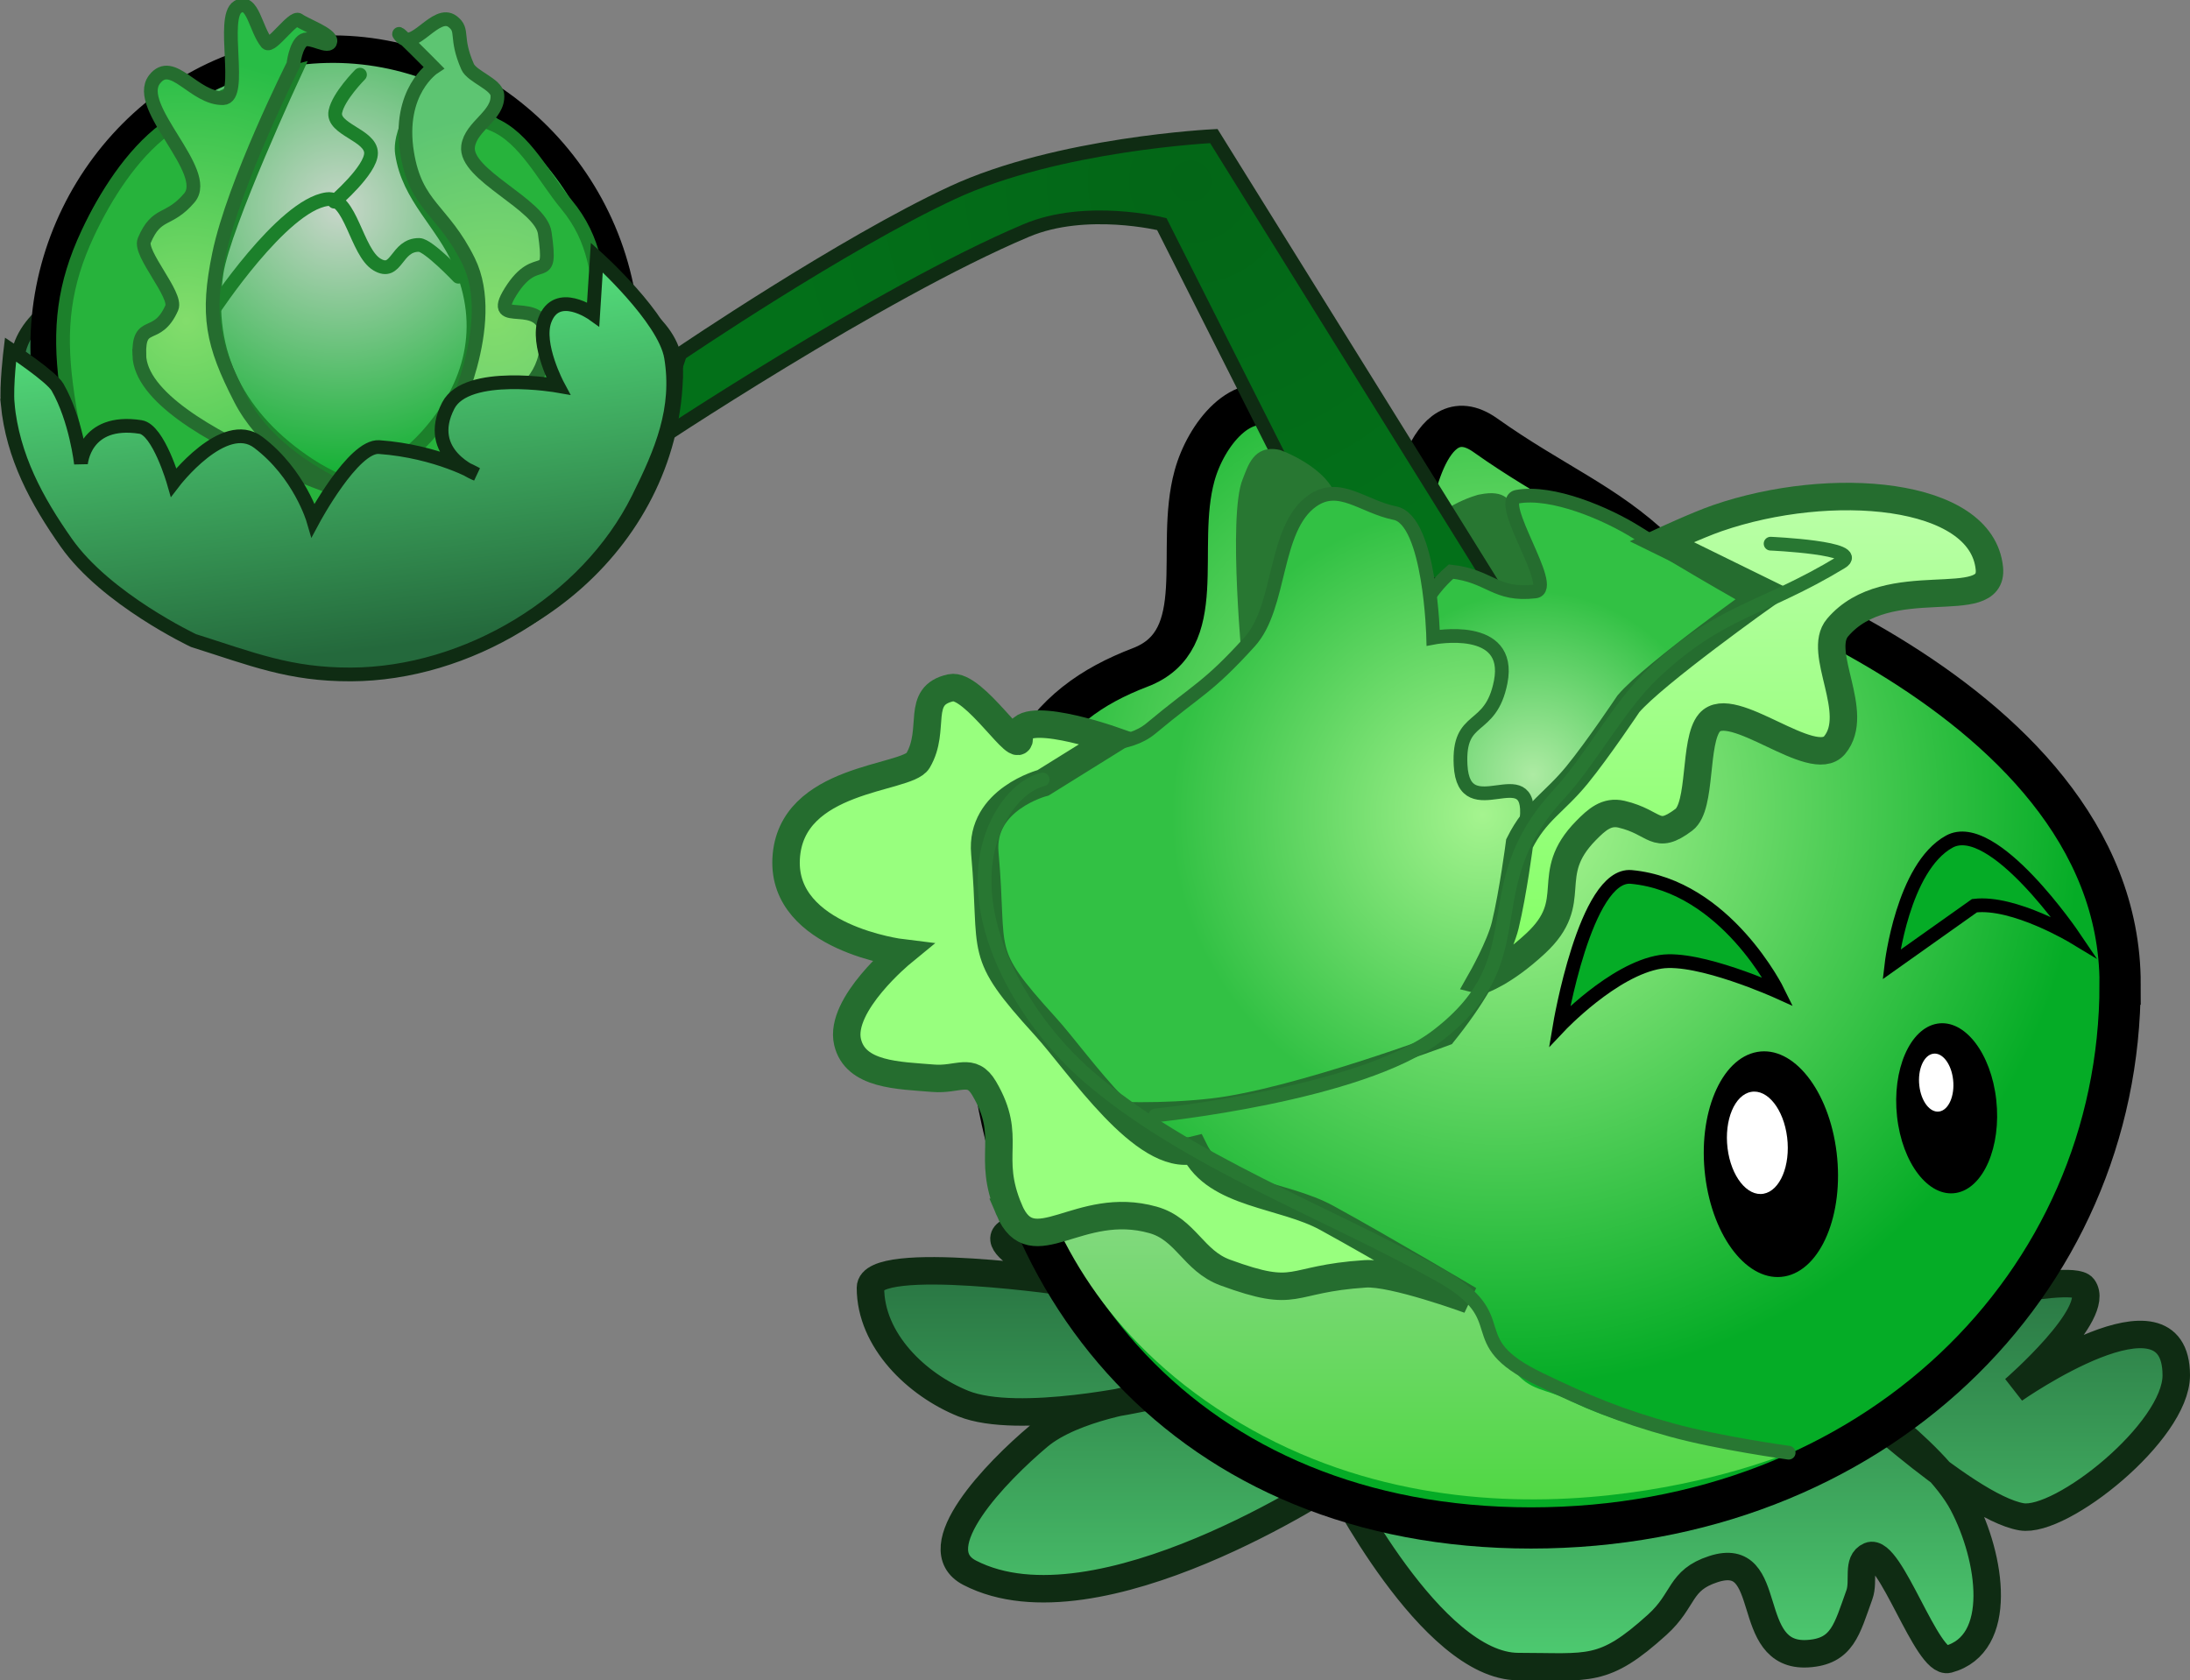 <svg version="1.1" xmlns="http://www.w3.org/2000/svg" xmlns:xlink="http://www.w3.org/1999/xlink" width="79.729" height="61.18" viewBox="0,0,79.729,61.18"><rect x="0" y="0" width="79.729" height="61.18" fill="#808080" stroke="none"/><defs><linearGradient x1="240.194" y1="191.005" x2="240.194" y2="207.408" gradientUnits="userSpaceOnUse" id="color-1"><stop offset="0" stop-color="#24693c"/><stop offset="1" stop-color="#4ecc71"/></linearGradient><radialGradient cx="239.448" cy="176.077" r="21.123" gradientUnits="userSpaceOnUse" id="color-2"><stop offset="0" stop-color="#b3fa98"/><stop offset="1" stop-color="#05ac26"/></radialGradient><radialGradient cx="228.085" cy="153.309" r="14.999" gradientUnits="userSpaceOnUse" id="color-3"><stop offset="0" stop-color="#036617"/><stop offset="1" stop-color="#037019"/></radialGradient><radialGradient cx="240.545" cy="174.916" r="6.679" gradientUnits="userSpaceOnUse" id="color-4"><stop offset="0" stop-color="#adeba3"/><stop offset="1" stop-color="#32c144"/></radialGradient><linearGradient x1="235.727" y1="183.506" x2="235.727" y2="201.307" gradientUnits="userSpaceOnUse" id="color-5"><stop offset="0" stop-color="#a8d9ab"/><stop offset="1" stop-color="#50d844"/></linearGradient><radialGradient cx="238.708" cy="176.383" r="11.331" gradientUnits="userSpaceOnUse" id="color-6"><stop offset="0" stop-color="#a5f48f"/><stop offset="1" stop-color="#32c144"/></radialGradient><linearGradient x1="247.906" y1="164.794" x2="247.906" y2="182.408" gradientUnits="userSpaceOnUse" id="color-7"><stop offset="0" stop-color="#baffa7"/><stop offset="1" stop-color="#82ff63"/></linearGradient><radialGradient cx="197.105" cy="154.287" r="10.591" gradientUnits="userSpaceOnUse" id="color-8"><stop offset="0" stop-color="#c8d6ca"/><stop offset="1" stop-color="#05ad27"/></radialGradient><radialGradient cx="191.516" cy="158.404" r="9.574" gradientUnits="userSpaceOnUse" id="color-9"><stop offset="0" stop-color="#83dd6c"/><stop offset="1" stop-color="#28bd46"/></radialGradient><radialGradient cx="202.711" cy="158.239" r="7.294" gradientUnits="userSpaceOnUse" id="color-10"><stop offset="0" stop-color="#83dd6c"/><stop offset="1" stop-color="#5dc572"/></radialGradient><linearGradient x1="196.014" y1="157.938" x2="197.621" y2="170.435" gradientUnits="userSpaceOnUse" id="color-11"><stop offset="0" stop-color="#53db7a"/><stop offset="1" stop-color="#24693c"/></linearGradient></defs><g transform="translate(-184.734,-146.715)"><g data-paper-data="{&quot;isPaintingLayer&quot;:true}" fill="none" fill-rule="nonzero" stroke="none" stroke-width="none" stroke-linecap="none" stroke-linejoin="miter" stroke-miterlimit="10" stroke-dasharray="" stroke-dashoffset="0" font-family="none" font-weight="none" font-size="none" text-anchor="none" style="mix-blend-mode: normal"><path d="M263.963,196.789c0,2.052 -4.191,5.397 -5.633,5.152c-2.076,-0.353 -6.89,-4.944 -6.89,-4.944c0,0 3.706,2.479 4.755,4.472c1.03,1.958 1.508,5.111 -0.536,5.66c-0.769,0.206 -2.122,-4.08 -2.858,-3.765c-0.48,0.206 -0.189,0.9 -0.374,1.414c-0.456,1.261 -0.615,2.071 -1.882,2.147c-2.394,0.145 -1.138,-3.825 -3.432,-3.08c-1.258,0.408 -1.04,1.115 -2.042,2.022c-1.97,1.785 -2.473,1.527 -5.06,1.527c-3.172,0 -6.606,-6.82 -6.606,-6.82c0,0 -8.714,5.804 -13.367,3.405c-1.74,-0.897 0.99,-3.694 2.507,-4.97c1.281,-1.078 3.934,-1.431 3.934,-1.431c0,0 -4.675,1.047 -6.675,0.241c-1.689,-0.681 -3.38,-2.294 -3.38,-4.217c0,-1.279 7.387,-0.175 7.387,-0.175c0,0 -3.721,-1.474 -2.132,-1.938c6.492,-1.899 29.666,2.377 31.798,2.865c0.711,0.163 6.649,-1.37 7.097,-0.76c0.686,0.934 -2.512,3.708 -2.512,3.708c0,0 5.901,-4.136 5.901,-0.512z" data-paper-data="{&quot;origPos&quot;:null}" fill="url(#color-1)" stroke="#0f2c13" stroke-width="1" stroke-linecap="butt"/><path d="M220.103,177.332v-2.766h2.49v2.766z" data-paper-data="{&quot;origPos&quot;:null}" fill="#1c5324" stroke="none" stroke-width="0" stroke-linecap="butt"/><path d="M261.918,182.548c0,10.935 -8.995,19.799 -21.446,19.799c-12.451,0 -19.797,-8.864 -19.797,-19.799c0,-7.642 2.01,-10.171 5.574,-11.535c2.58,-0.988 1.244,-4.302 1.971,-6.968c0.411,-1.509 1.759,-3.199 3.099,-2.391c2.064,1.244 4.73,3.874 4.73,3.874c0,0 0.575,-4.517 2.761,-2.965c2.455,1.743 4.36,2.46 6.21,4.226c0,0 16.899,4.824 16.899,15.759z" data-paper-data="{&quot;origPos&quot;:null}" fill="url(#color-2)" stroke="#000000" stroke-width="1.5" stroke-linecap="butt"/><path d="M251.597,188.673c0.276,2.257 -0.571,4.279 -1.892,4.516c-1.321,0.237 -2.616,-1.4 -2.892,-3.657c-0.276,-2.257 0.571,-4.279 1.892,-4.516c1.321,-0.237 2.616,1.4 2.892,3.657z" data-paper-data="{&quot;origPos&quot;:null,&quot;origRot&quot;:0}" fill="#000000" stroke="none" stroke-width="0" stroke-linecap="butt"/><path d="M257.41,186.766c0.187,1.703 -0.469,3.218 -1.467,3.384c-0.997,0.166 -1.958,-1.079 -2.145,-2.781c-0.187,-1.703 0.469,-3.218 1.467,-3.384c0.997,-0.166 1.958,1.079 2.145,2.781z" data-paper-data="{&quot;origPos&quot;:null,&quot;origRot&quot;:0}" fill="#000000" stroke="none" stroke-width="0" stroke-linecap="butt"/><path d="M236.5,166.359c0.258,-1.142 2.089,-1.659 2.1,-1.639c0.939,-0.193 1.143,0.227 1.326,0.673c0.549,1.338 4.807,4.479 4.807,4.479c0,0 -8.745,-1.246 -8.233,-3.513z" data-paper-data="{&quot;origPos&quot;:null,&quot;index&quot;:null}" fill="#287732" stroke="none" stroke-width="0" stroke-linecap="butt"/><path d="M233.342,167.385l-6.312,-12.511c0,0 -2.759,-0.684 -4.93,0.232c-5.371,2.267 -13.726,7.839 -13.726,7.839l1.122,-3.347c0,0 5.896,-3.998 9.904,-5.863c3.855,-1.794 9.525,-2.066 9.525,-2.066l10.394,16.718z" data-paper-data="{&quot;origPos&quot;:null,&quot;origRot&quot;:0}" fill="url(#color-3)" stroke="#0f2c13" stroke-width="0.5" stroke-linecap="butt"/><path d="M236.597,178.12c0,0 -2.635,-7.476 0.963,-10.594c1.435,0.158 1.6,0.894 3.064,0.723c0.811,-0.094 -1.465,-3.3 -0.662,-3.448c1.278,-0.236 3.271,0.616 4.37,1.309c1.954,1.234 4.575,2.7 4.575,2.7c0,0 -1.08,3.527 -4.532,6.518c-2.041,1.769 -7.778,2.791 -7.778,2.791z" data-paper-data="{&quot;origPos&quot;:null}" fill="url(#color-4)" stroke="#256d2f" stroke-width="0.5" stroke-linecap="butt"/><path d="M249.797,188.129c0.125,1.024 -0.259,1.941 -0.858,2.049c-0.599,0.108 -1.187,-0.635 -1.312,-1.659c-0.125,-1.024 0.259,-1.941 0.858,-2.049c0.599,-0.108 1.187,0.635 1.312,1.659z" data-paper-data="{&quot;origPos&quot;:null,&quot;origRot&quot;:0}" fill="#ffffff" stroke="none" stroke-width="0" stroke-linecap="butt"/><path d="M255.839,186.03c0.064,0.581 -0.16,1.097 -0.5,1.154c-0.34,0.057 -0.668,-0.368 -0.731,-0.949c-0.064,-0.581 0.16,-1.097 0.5,-1.154c0.34,-0.057 0.668,0.368 0.731,0.949z" data-paper-data="{&quot;origPos&quot;:null,&quot;origRot&quot;:0}" fill="#ffffff" stroke="none" stroke-width="0" stroke-linecap="butt"/><path d="M229.982,171.133c0,0 -0.558,-5.629 -0.009,-6.967c0.183,-0.446 0.387,-1.268 1.326,-1.075c0.011,-0.02 1.842,0.658 2.1,1.8c0.512,2.267 -0.099,0.785 -0.099,0.785z" data-paper-data="{&quot;origPos&quot;:null}" fill="#287732" stroke="none" stroke-width="0" stroke-linecap="butt"/><path d="M241.514,184.076c0,0 0.934,-5.588 2.609,-5.432c3.456,0.323 5.342,4.181 5.342,4.181c0,0 -2.893,-1.308 -4.276,-1.091c-1.72,0.271 -3.675,2.342 -3.675,2.342z" data-paper-data="{&quot;origPos&quot;:null,&quot;origRot&quot;:0}" fill="#05ac26" stroke="#000000" stroke-width="0.5" stroke-linecap="butt"/><path d="M253.594,181.834c0,0 0.41,-3.542 2.104,-4.475c1.598,-0.881 4.539,3.472 4.539,3.472c0,0 -2.172,-1.313 -3.62,-1.14z" data-paper-data="{&quot;origPos&quot;:null,&quot;index&quot;:null,&quot;origRot&quot;:0}" fill="#05ac26" stroke="#000000" stroke-width="0.5" stroke-linecap="butt"/><path d="M229.861,198.515c-9.31,-5.533 -8.115,-15.009 -8.115,-15.009c0,0 1.82,2.316 3.489,3.521c2.899,2.092 5.279,2.899 8.358,4.716c1.073,0.633 3.303,0.956 4.274,1.736c1.047,0.841 1.197,2.003 1.971,3.1c0.561,0.795 1.204,0.698 2.073,1.137c2.909,1.469 7.847,1.933 7.847,1.933c0,0 -10.586,4.399 -19.896,-1.134z" data-paper-data="{&quot;origPos&quot;:null}" fill="url(#color-5)" stroke="#287732" stroke-width="0" stroke-linecap="butt"/><path d="M221.688,186.742c0,0 -3.002,-6.461 -1.586,-10.254c1.417,-3.793 4.875,-1.868 6.538,-3.255c1.746,-1.456 2.057,-1.465 3.587,-3.148c1.168,-1.284 0.863,-4.129 2.28,-5.131c0.983,-0.696 1.832,0.205 3.013,0.444c1.289,0.261 1.391,4.536 1.391,4.536c0,0 2.882,-0.557 2.457,1.611c-0.366,1.868 -1.561,1.131 -1.46,3.032c0.122,2.288 2.628,-0.326 2.405,1.954c-0.346,3.54 -0.647,5.217 -2.874,7.991c0,0 -5.581,2.088 -8.55,2.432c-3.585,0.415 -7.201,-0.212 -7.201,-0.212z" data-paper-data="{&quot;origPos&quot;:null}" fill="url(#color-6)" stroke="#256d2f" stroke-width="0.5" stroke-linecap="butt"/><path d="M221.475,190.77c-0.851,-2.002 0.154,-2.614 -0.912,-4.428c-0.465,-0.792 -0.945,-0.292 -1.861,-0.369c-1.245,-0.104 -2.829,-0.104 -3.112,-1.321c-0.317,-1.364 1.975,-3.245 1.975,-3.245c0,0 -4.354,-0.531 -4.211,-3.421c0.148,-2.996 4.394,-2.889 4.799,-3.575c0.681,-1.155 -0.113,-2.367 1.197,-2.654c0.842,-0.184 2.568,2.648 2.488,1.79c-0.104,-1.112 3.38,0.109 3.38,0.109l-2.508,1.56c0,0 -2.3,0.598 -2.122,2.562c0.338,3.739 -0.332,3.525 2.196,6.301c1.248,1.371 3.6,4.97 5.429,4.508c0.798,1.63 3.231,1.597 4.823,2.47c2.068,1.133 5.185,2.985 5.185,2.985c0,0 -2.766,-1.014 -3.783,-0.947c-2.875,0.187 -2.393,0.944 -5.098,-0.047c-1.165,-0.427 -1.434,-1.581 -2.628,-1.917c-2.723,-0.766 -4.387,1.642 -5.238,-0.361z" data-paper-data="{&quot;origPos&quot;:null}" fill="#98ff7e" stroke="#256d2f" stroke-width="1" stroke-linecap="butt"/><path d="M238.648,182.408c0,0 0.699,-1.229 0.886,-2.005c0.288,-1.195 0.519,-2.981 0.519,-2.981c0.589,-1.178 1.262,-1.472 2.096,-2.493c0.763,-0.934 1.869,-2.589 1.869,-2.589c0.927,-1.093 5.05,-4.02 5.05,-4.02l-3.839,-1.884c0,0 1.305,-0.606 2.024,-0.854c4.12,-1.424 9.626,-0.98 9.906,1.825c0.17,1.71 -3.703,0.01 -5.527,2.159c-0.769,0.906 0.871,3.1 -0.107,4.278c-0.799,0.962 -3.745,-1.77 -4.557,-0.818c-0.572,0.67 -0.271,3.04 -0.931,3.536c-1.045,0.785 -0.998,0.098 -2.27,-0.202c-0.542,-0.127 -0.903,0.199 -1.293,0.596c-1.612,1.638 -0.147,2.541 -1.831,4.106c-1.179,1.096 -1.994,1.346 -1.994,1.346z" data-paper-data="{&quot;origPos&quot;:null}" fill="url(#color-7)" stroke="#256d2f" stroke-width="1" stroke-linecap="butt"/><path d="M249.194,166.51c0,0 3.439,0.15 2.572,0.676c-2.877,1.744 -4.399,1.733 -6.842,4.046c-1.25,1.184 -2.278,3.148 -3.447,4.412c-3.202,3.465 -0.673,5.915 -4.42,8.783c-2.805,2.147 -10.262,2.9 -10.262,2.9" data-paper-data="{&quot;origPos&quot;:null}" fill="none" stroke="#287732" stroke-width="0.5" stroke-linecap="round"/><path d="M249.852,199.607c0,0 -2.543,-0.351 -4.261,-0.825c-1.846,-0.509 -3.086,-1.022 -4.811,-1.855c-2.993,-1.446 -0.752,-2.173 -3.652,-3.796c-4.11,-2.3 -9.166,-4.128 -12.742,-7.193c-2.638,-2.262 -4.885,-6.409 -3.258,-9.43c0.679,-1.26 1.566,-1.412 1.566,-1.412" data-paper-data="{&quot;origPos&quot;:null}" fill="none" stroke="#287732" stroke-width="0.5" stroke-linecap="round"/><path d="M209.352,160.238c-0.058,6.031 -5.477,10.869 -12.104,10.805c-6.627,-0.064 -11.952,-5.005 -11.894,-11.036c0.058,-6.031 24.057,-5.801 23.999,0.231z" data-paper-data="{&quot;origPos&quot;:null,&quot;origRot&quot;:0}" fill="#2e8149" stroke="#0f2c13" stroke-width="0.5" stroke-linecap="butt"/><path d="M186.429,160.695c-0.746,-5.802 3.32,-11.36 9.121,-12.107c5.802,-0.746 11.142,3.603 11.888,9.404c0.746,5.802 -3.32,11.36 -9.121,12.107c-5.802,0.746 -11.142,-3.603 -11.888,-9.404z" data-paper-data="{&quot;origPos&quot;:null,&quot;origRot&quot;:0}" fill="url(#color-8)" stroke="#000000" stroke-width="1" stroke-linecap="butt"/><path d="M205.025,165.054c-1.611,2.267 -2.251,2.142 -3.694,2.3c-2.758,0.302 -7.127,-1.263 -7.127,-1.263c0,0 4.199,-1.423 6.062,-3.49c1.661,-1.843 2.195,-4.003 1.218,-6.283c-0.645,-1.505 -1.877,-2.403 -2.116,-4.023c-0.135,-0.911 0.951,-2.416 0.951,-2.416c0,0 0.651,0.658 2.369,1.366c1.154,0.475 1.861,1.945 2.659,2.904c1.085,1.303 1.143,2.591 1.359,4.273c0.487,3.788 -0.176,4.514 -1.682,6.633z" data-paper-data="{&quot;origPos&quot;:null,&quot;index&quot;:null,&quot;origRot&quot;:0}" fill="#27b33c" stroke="#1c802b" stroke-width="0.5" stroke-linecap="butt"/><path d="M187.139,160.709c-0.262,-2.039 -0.083,-3.634 0.79,-5.495c0.643,-1.37 1.593,-2.869 2.801,-3.781c1.799,-1.358 4.757,-2.122 4.757,-2.122c0,0 -2.611,5.622 -2.867,7.327c-0.446,2.975 0.843,5.345 3.357,6.998c2.82,1.854 8.183,2.234 8.183,2.234c0,0 -3.78,4.597 -7.948,3.59c0,0 -3.123,-0.463 -4.901,-1.816c-2.276,-1.732 -3.582,-2.341 -4.172,-6.935z" data-paper-data="{&quot;origPos&quot;:null,&quot;origRot&quot;:0}" fill="#27b33c" stroke="#1c802b" stroke-width="0.5" stroke-linecap="butt"/><path d="M192.487,158.025c0,0 2.522,-3.833 4.151,-4.058c0.866,-0.12 1.068,1.929 1.819,2.378c0.736,0.44 0.681,-0.722 1.538,-0.712c0.331,0.004 1.426,1.157 1.426,1.157" data-paper-data="{&quot;origPos&quot;:null,&quot;origRot&quot;:0}" fill="none" stroke="#1c802b" stroke-width="0.5" stroke-linecap="round"/><path d="M197.84,149.434c0,0 -0.784,0.785 -0.897,1.346c-0.131,0.649 1.294,0.844 1.299,1.506c0.005,0.621 -1.337,1.772 -1.337,1.772" data-paper-data="{&quot;origPos&quot;:null,&quot;origRot&quot;:0}" fill="none" stroke="#1c802b" stroke-width="0.5" stroke-linecap="round"/><path d="M189.806,159.644c-0.037,-1.343 0.639,-0.493 1.182,-1.722c0.206,-0.467 -1.201,-1.98 -1.002,-2.45c0.458,-1.083 0.877,-0.656 1.64,-1.551c0.82,-0.961 -2.039,-3.314 -1.267,-4.315c0.648,-0.84 1.443,0.714 2.504,0.682c0.727,-0.022 -0.095,-2.95 0.529,-3.323c0.542,-0.324 0.647,0.824 1.052,1.309c0.164,0.197 0.963,-0.988 1.164,-0.83c0.207,0.163 1.183,0.51 1.156,0.772c-0.032,0.301 -0.708,-0.185 -0.974,-0.042c-0.296,0.159 -0.377,0.892 -0.377,0.892c0,0 -2.171,4.316 -2.707,6.911c-0.457,2.214 -0.253,3.257 0.781,5.266c1.595,3.098 6.238,4.178 6.238,4.178c0,0 -9.837,-2.784 -9.92,-5.777z" data-paper-data="{&quot;origPos&quot;:null,&quot;origRot&quot;:0}" fill="url(#color-9)" stroke="#256d2f" stroke-width="0.5" stroke-linecap="butt"/><path d="M201.084,162.102c0,0 1.833,-3.592 0.713,-5.875c-0.929,-1.895 -1.923,-1.974 -2.242,-3.952c-0.359,-2.235 0.97,-3.102 0.97,-3.102c0,0 -1.545,-1.567 -1.219,-1.157c0.48,0.603 1.295,-0.982 1.907,-0.515c0.425,0.325 0.068,0.555 0.545,1.644c0.156,0.356 1.052,0.637 1.083,1.024c0.06,0.75 -0.964,1.126 -1.066,1.872c-0.143,1.049 2.642,2.106 2.791,3.154c0.29,2.033 -0.255,0.554 -1.244,2.141c-0.885,1.421 1.238,0.006 1.316,1.678c0.123,2.636 -3.556,3.088 -3.556,3.088z" data-paper-data="{&quot;origPos&quot;:null,&quot;origRot&quot;:0}" fill="url(#color-10)" stroke="#256d2f" stroke-width="0.5" stroke-linecap="butt"/><path d="M185.015,161.418c-0.062,-0.641 0.101,-1.977 0.101,-1.977c0,0 1.488,0.981 1.713,1.374c0.676,1.18 0.853,2.784 0.853,2.784c0,0 0.112,-1.66 2.169,-1.338c0.655,0.102 1.205,2.014 1.205,2.014c0,0 1.832,-2.396 3.077,-1.457c1.51,1.139 2.004,2.828 2.004,2.828c0,0 1.461,-2.722 2.4,-2.653c2.122,0.155 3.545,0.985 3.545,0.985c0,0 -1.941,-0.722 -1.029,-2.495c0.672,-1.306 3.996,-0.719 3.996,-0.719c0,0 -0.811,-1.511 -0.48,-2.394c0.437,-1.167 1.76,-0.218 1.76,-0.218l0.132,-2.062c0,0 2.466,2.214 2.702,3.627c0.315,1.887 -0.344,3.439 -1.196,5.152c-1.873,3.769 -6.243,6.385 -10.451,6.402c-2.242,0.009 -3.601,-0.559 -5.739,-1.234c0,0 -3.18,-1.5 -4.628,-3.559c-1.076,-1.53 -1.952,-3.137 -2.137,-5.059z" data-paper-data="{&quot;origPos&quot;:null,&quot;origRot&quot;:0}" fill="url(#color-11)" stroke="#0f2c13" stroke-width="0.5" stroke-linecap="butt"/></g></g></svg>